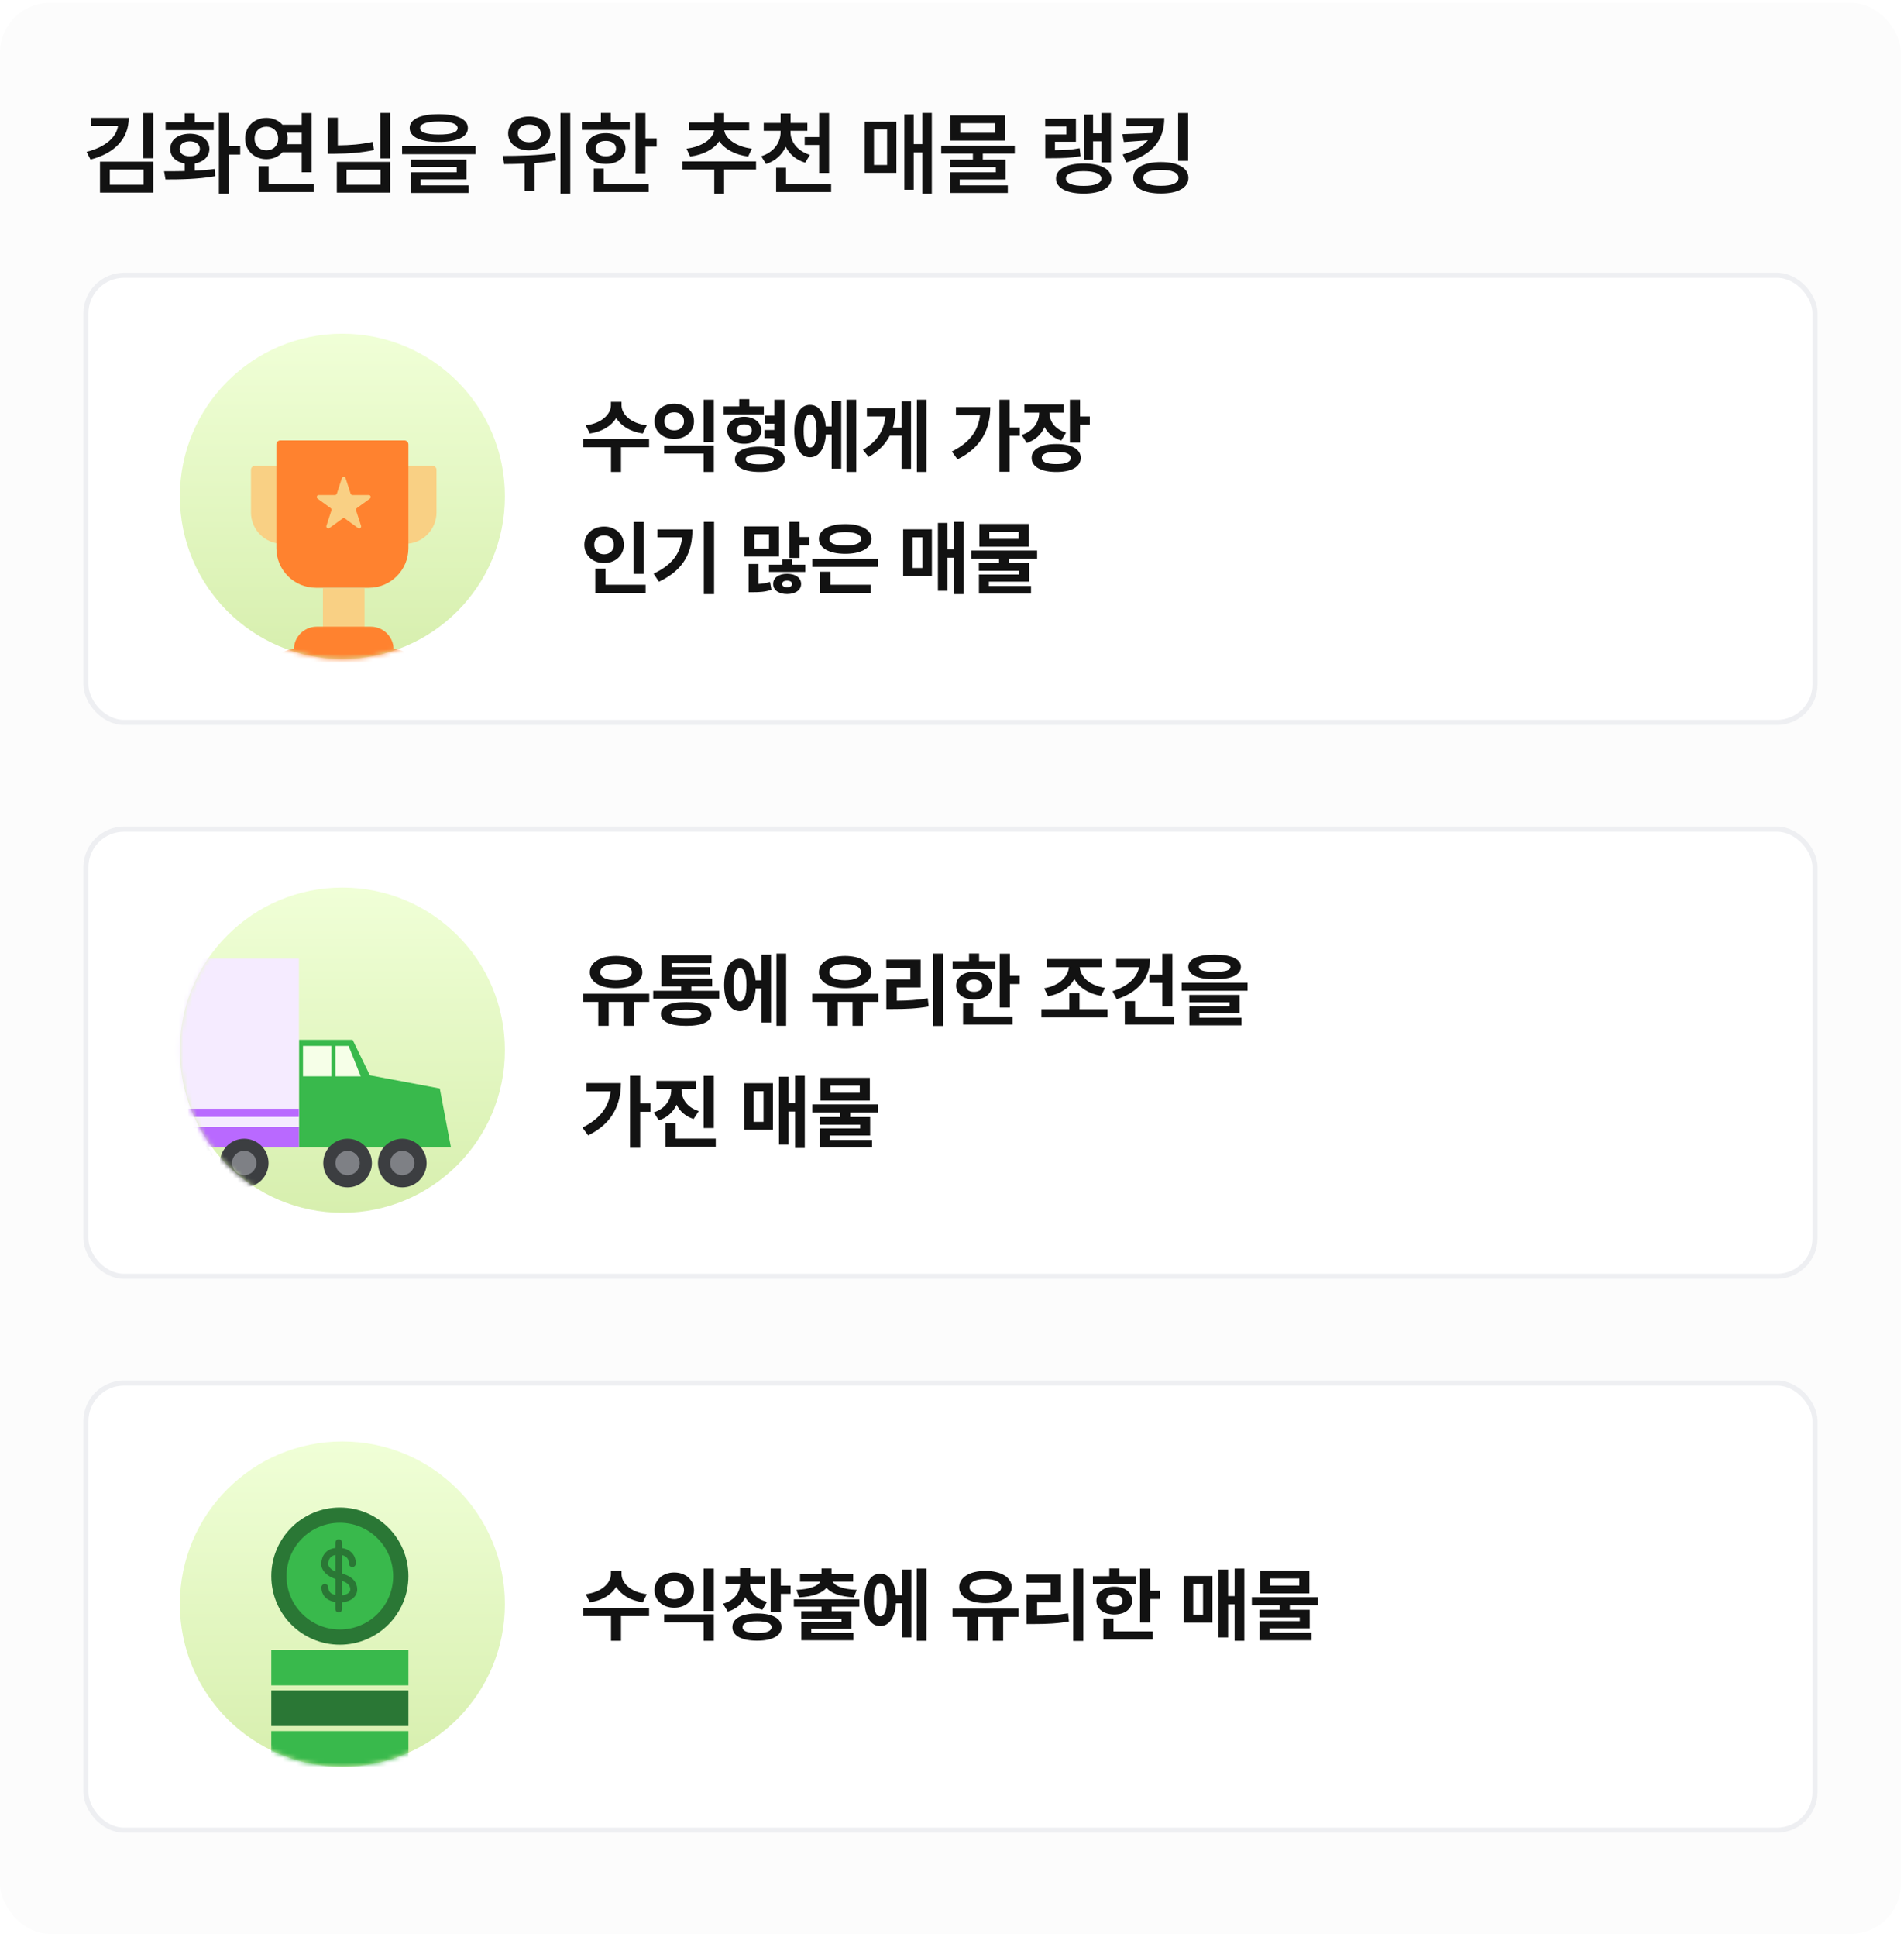 <svg width="421" height="428" viewBox="0 0 421 428" fill="none" xmlns="http://www.w3.org/2000/svg">
<rect y="0.612" width="420.324" height="426.776" rx="11.061" fill="#FCFCFC"/>
<path d="M28.462 26.045C28.472 30.674 25.324 33.891 20.014 35.263L19.145 33.566C23.3 32.49 25.738 30.388 26.103 27.782H20.172V26.045H28.462ZM22.106 42.567V35.737H33.891V42.567H22.106ZM24.277 40.83H31.739V37.474H24.277V40.83ZM31.68 34.967V24.979H33.891V34.967H31.68ZM50.61 24.959V32.322H53.117V34.158H50.61V42.804H48.399V24.959H50.61ZM36.279 37.849C37.631 37.849 39.201 37.849 40.839 37.81V36.142C38.895 35.806 37.631 34.592 37.641 32.914C37.631 30.901 39.398 29.569 41.964 29.559C44.501 29.569 46.287 30.901 46.307 32.914C46.287 34.602 44.994 35.816 43.05 36.142V37.731C44.55 37.652 46.05 37.533 47.452 37.336L47.59 38.935C43.76 39.636 39.635 39.665 36.595 39.665L36.279 37.849ZM36.615 28.749V27.012H40.839V25.038H43.05V27.012H47.254V28.749H36.615ZM39.714 32.914C39.704 33.941 40.612 34.543 41.964 34.533C43.297 34.543 44.195 33.941 44.195 32.914C44.195 31.878 43.297 31.246 41.964 31.236C40.612 31.246 39.704 31.878 39.714 32.914ZM68.909 24.979V38.066H66.718V33.645H62.464C61.615 34.602 60.352 35.175 58.92 35.184C56.226 35.175 54.203 33.26 54.203 30.625C54.203 27.96 56.226 26.055 58.92 26.045C60.342 26.055 61.605 26.617 62.454 27.565H66.718V24.979H68.909ZM56.295 30.625C56.295 32.214 57.391 33.23 58.92 33.23C60.381 33.23 61.496 32.214 61.506 30.625C61.496 29.026 60.381 27.999 58.92 27.999C57.391 27.999 56.295 29.026 56.295 30.625ZM57.203 42.449V36.724H59.394V40.672H69.363V42.449H57.203ZM63.421 29.341C63.53 29.746 63.599 30.171 63.599 30.625C63.599 31.059 63.539 31.473 63.431 31.868H66.718V29.341H63.421ZM86.26 24.959V35.007H84.088V24.959H86.26ZM72.481 33.98V26.006H74.692V32.125C77.486 32.105 79.884 31.898 82.41 31.355L82.687 33.171C79.844 33.753 77.16 33.961 74.001 33.98H72.481ZM74.475 42.567V35.777H86.26V42.567H74.475ZM76.627 40.83H84.128V37.494H76.627V40.83ZM97.018 25.236C101.084 25.245 103.443 26.321 103.453 28.295C103.443 30.289 101.084 31.365 97.018 31.375C92.961 31.365 90.583 30.289 90.583 28.295C90.583 26.321 92.961 25.245 97.018 25.236ZM88.905 34.079V32.322H105.17V34.079H88.905ZM90.82 36.902V35.283H103.137V39.645H92.991V40.968H103.631V42.646H90.839V38.086H100.985V36.902H90.82ZM92.892 28.295C92.882 29.282 94.304 29.736 97.018 29.736C99.772 29.736 101.183 29.282 101.183 28.295C101.183 27.377 99.772 26.854 97.018 26.854C94.304 26.854 92.882 27.377 92.892 28.295ZM116.994 25.749C119.708 25.739 121.673 27.259 121.673 29.499C121.673 31.7 119.708 33.24 116.994 33.23C114.31 33.24 112.355 31.7 112.355 29.499C112.355 27.259 114.31 25.739 116.994 25.749ZM111.191 34.454C114.408 34.454 118.919 34.395 122.758 33.822L122.916 35.441C121.376 35.737 119.778 35.925 118.218 36.043V42.251H116.007V36.171C114.359 36.24 112.809 36.26 111.467 36.27L111.191 34.454ZM114.487 29.499C114.477 30.694 115.534 31.444 116.994 31.434C118.514 31.444 119.58 30.694 119.58 29.499C119.58 28.266 118.514 27.506 116.994 27.525C115.534 27.506 114.477 28.266 114.487 29.499ZM123.923 42.784V24.979H126.094V42.784H123.923ZM142.715 24.979V30.585H145.202V32.401H142.715V38.303H140.524V24.979H142.715ZM128.66 28.71V26.953H132.865V24.959H135.056V26.953H139.241V28.71H128.66ZM129.568 32.855C129.568 30.802 131.355 29.44 133.951 29.44C136.527 29.44 138.303 30.802 138.313 32.855C138.303 34.898 136.527 36.231 133.951 36.231C131.355 36.231 129.568 34.898 129.568 32.855ZM131.286 42.449V37.257H133.477V40.672H143.426V42.449H131.286ZM131.7 32.855C131.69 33.931 132.598 34.543 133.951 34.533C135.303 34.543 136.221 33.931 136.221 32.855C136.221 31.769 135.303 31.138 133.951 31.138C132.598 31.138 131.69 31.769 131.7 32.855ZM167.172 35.678V37.474H160.105V42.824H157.934V37.474H150.907V35.678H167.172ZM151.795 32.855C155.358 32.421 157.697 30.595 157.914 28.808H152.407V27.071H157.934V24.979H160.105V27.071H165.652V28.808H160.145C160.352 30.575 162.681 32.421 166.244 32.855L165.435 34.592C162.484 34.217 160.194 32.924 159.04 31.207C157.875 32.944 155.555 34.217 152.585 34.592L151.795 32.855ZM174.792 29.183C174.782 31.305 176.272 33.368 179.095 34.237L178.029 35.954C176.006 35.352 174.535 34.059 173.726 32.421C172.936 34.188 171.466 35.579 169.383 36.25L168.317 34.533C171.13 33.654 172.601 31.473 172.601 29.183V28.907H168.87V27.17H172.601V25.078H174.811V27.17H178.522V28.907H174.792V29.183ZM171.614 42.449V37.079H173.805V40.672H183.773V42.449H171.614ZM177.93 32.046V30.289H181.128V24.979H183.319V38.224H181.128V32.046H177.93ZM206.039 24.959V42.804H203.927V33.664H202.032V41.935H199.96V25.275H202.032V31.848H203.927V24.959H206.039ZM191.195 38.205V26.894H198.203V38.205H191.195ZM193.248 36.467H196.15V28.631H193.248V36.467ZM224.377 32.204V33.941H217.311V35.283H222.344V39.665H212.198V40.968H222.838V42.646H210.047V38.086H220.193V36.941H210.027V35.283H215.12V33.941H208.112V32.204H224.377ZM210.165 31.078V25.512H222.285V31.078H210.165ZM212.317 29.361H220.094V27.229H212.317V29.361ZM245.637 24.979V35.895H243.545V31.236H241.689V35.303H239.636V25.315H241.689V29.46H243.545V24.979H245.637ZM231.109 27.96V26.223H237.899V31.335H233.26V33.21C235.343 33.191 236.912 33.102 238.728 32.756L238.926 34.513C236.774 34.908 234.968 34.967 232.352 34.967H231.128V29.716H235.787V27.96H231.109ZM233.497 39.448C233.487 37.376 235.856 36.142 239.616 36.132C243.347 36.142 245.726 37.376 245.736 39.448C245.726 41.531 243.347 42.784 239.616 42.784C235.856 42.784 233.487 41.531 233.497 39.448ZM235.688 39.448C235.678 40.534 237.139 41.087 239.616 41.087C242.054 41.087 243.515 40.534 243.525 39.448C243.515 38.412 242.054 37.83 239.616 37.83C237.139 37.83 235.678 38.412 235.688 39.448ZM257.441 26.084C257.422 30.891 254.964 34.188 249.052 35.895L248.243 34.138C250.967 33.388 252.743 32.322 253.809 31L248.499 31.394L248.164 29.657L254.717 29.41C254.905 28.917 255.023 28.394 255.082 27.841H249.072V26.084H257.441ZM250.572 39.31C250.572 37.099 252.911 35.816 256.711 35.816C260.412 35.816 262.771 37.099 262.771 39.31C262.771 41.511 260.412 42.764 256.711 42.764C252.911 42.764 250.572 41.511 250.572 39.31ZM252.783 39.31C252.783 40.435 254.174 41.077 256.711 41.067C259.168 41.077 260.59 40.435 260.58 39.31C260.59 38.165 259.168 37.543 256.711 37.553C254.174 37.543 252.783 38.165 252.783 39.31ZM260.501 35.559V24.979H262.712V35.559H260.501Z" fill="#121212"/>
<g filter="url(#filter0_d_1110_22486)">
<rect x="18.435" y="60.277" width="383.454" height="99.944" rx="8.984" fill="white"/>
<rect x="18.996" y="60.838" width="382.331" height="98.821" rx="8.422" stroke="#EEEFF2" stroke-width="1.123"/>
<circle cx="75.705" cy="109.687" r="35.935" fill="url(#paint0_linear_1110_22486)"/>
<mask id="mask0_1110_22486" style="mask-type:alpha" maskUnits="userSpaceOnUse" x="39" y="73" width="73" height="73">
<circle cx="75.705" cy="109.687" r="35.935" fill="#D9D9D9"/>
</mask>
<g mask="url(#mask0_1110_22486)">
<path d="M82.647 103.825C82.647 103.342 83.039 102.949 83.522 102.949H95.64C96.124 102.949 96.516 103.342 96.516 103.825V113.242C96.516 117.072 93.411 120.177 89.581 120.177C85.751 120.177 82.647 117.072 82.647 113.242V103.825Z" fill="#F9D084"/>
<path d="M55.492 103.825C55.492 103.341 55.884 102.949 56.368 102.949H68.486C68.97 102.949 69.362 103.341 69.362 103.825V113.242C69.362 117.072 66.257 120.177 62.427 120.177C58.597 120.177 55.492 117.072 55.492 113.242V103.825Z" fill="#F9D084"/>
<path d="M61.106 98.21C61.106 97.727 61.499 97.334 61.982 97.334H89.427C89.911 97.334 90.303 97.727 90.303 98.21V121.141C90.303 125.978 86.382 129.9 81.544 129.9H69.866C65.028 129.9 61.106 125.978 61.106 121.141V98.21Z" fill="#FF822F"/>
<rect x="71.405" y="130.027" width="9.198" height="9.052" fill="#F9D084"/>
<path d="M75.588 105.691C75.719 105.288 76.29 105.288 76.421 105.691L77.528 109.1C77.587 109.281 77.755 109.403 77.945 109.403L81.529 109.403C81.954 109.403 82.13 109.946 81.787 110.195L78.887 112.302C78.733 112.414 78.669 112.611 78.728 112.792L79.835 116.201C79.966 116.604 79.505 116.94 79.161 116.69L76.262 114.584C76.108 114.472 75.9 114.472 75.747 114.584L72.847 116.69C72.504 116.94 72.042 116.604 72.173 116.201L73.281 112.792C73.339 112.611 73.275 112.414 73.121 112.302L70.222 110.195C69.878 109.946 70.055 109.403 70.479 109.403L74.063 109.403C74.253 109.403 74.421 109.281 74.48 109.1L75.588 105.691Z" fill="#F9D084"/>
<path d="M64.981 143.538C64.981 143.817 65.207 144.043 65.486 144.043H86.522C86.801 144.043 87.027 143.817 87.027 143.538C87.027 140.753 84.769 138.495 81.983 138.495H70.025C67.24 138.495 64.981 140.753 64.981 143.538Z" fill="#FF822F"/>
<path d="M60.018 148.502C60.018 148.78 60.243 149.006 60.522 149.006H91.632C91.911 149.006 92.137 148.78 92.137 148.502C92.137 145.716 89.879 143.458 87.093 143.458H65.061C62.276 143.458 60.018 145.716 60.018 148.502Z" fill="#FF822F"/>
</g>
<path d="M137.433 89.58C137.424 91.466 139.354 93.545 143.013 94.002L142.135 95.809C139.346 95.405 137.301 94.116 136.257 92.387C135.205 94.107 133.169 95.405 130.414 95.809L129.52 94.002C133.152 93.545 135.073 91.466 135.082 89.58V88.808H137.433V89.58ZM128.958 98.844V97.019H143.522V98.844H137.31V104.301H135.099V98.844H128.958ZM157.839 98.458V104.301H155.593V100.248H146.855V98.458H157.839ZM144.714 93.089C144.714 90.835 146.592 89.203 149.083 89.211C151.566 89.203 153.444 90.835 153.452 93.089C153.444 95.397 151.566 97.011 149.083 97.002C146.592 97.011 144.714 95.397 144.714 93.089ZM146.908 93.089C146.89 94.379 147.802 95.116 149.083 95.107C150.329 95.116 151.233 94.379 151.241 93.089C151.233 91.843 150.329 91.115 149.083 91.124C147.802 91.115 146.89 91.843 146.908 93.089ZM155.593 97.704V88.334H157.839V97.704H155.593ZM168.893 89.808V91.58H160.014V89.808H163.453V88.194H165.682V89.808H168.893ZM160.804 95.107C160.786 93.335 162.339 92.115 164.541 92.107C166.734 92.115 168.314 93.335 168.331 95.107C168.314 96.897 166.734 98.081 164.541 98.072C162.339 98.081 160.786 96.897 160.804 95.107ZM162.506 101.511C162.497 99.739 164.603 98.695 168.015 98.704C171.411 98.695 173.516 99.739 173.525 101.511C173.516 103.248 171.411 104.31 168.015 104.301C164.603 104.31 162.497 103.248 162.506 101.511ZM162.892 95.107C162.883 95.967 163.532 96.423 164.541 96.423C165.541 96.423 166.243 95.967 166.243 95.107C166.243 94.256 165.541 93.782 164.541 93.773C163.532 93.782 162.883 94.256 162.892 95.107ZM164.857 101.511C164.857 102.24 165.971 102.617 168.015 102.617C170.016 102.617 171.121 102.24 171.121 101.511C171.121 100.748 170.016 100.406 168.015 100.388C165.971 100.406 164.857 100.748 164.857 101.511ZM169.033 96.826V95.037H171.209V93.633H169.068V91.843H171.209V88.334H173.437V98.511H171.209V96.826H169.033ZM189.334 88.334V104.301H187.193V88.334H189.334ZM175.63 95.247C175.63 91.677 176.99 89.466 179.104 89.475C181.025 89.466 182.341 91.264 182.587 94.247H183.894V88.562H186V103.564H183.894V96.019H182.605C182.412 99.151 181.069 101.055 179.104 101.055C176.99 101.055 175.63 98.836 175.63 95.247ZM177.7 95.247C177.683 97.704 178.209 98.915 179.104 98.897C180.025 98.915 180.569 97.704 180.56 95.247C180.569 92.8 180.025 91.58 179.104 91.58C178.209 91.58 177.683 92.8 177.7 95.247ZM204.844 88.334V104.301H202.739V88.334H204.844ZM190.807 99.406C194.036 97.493 195.457 95.168 195.764 92.036H191.684V90.229H197.984C197.984 91.756 197.817 93.177 197.431 94.493H199.352V88.685H201.44V103.599H199.352V96.265H196.738C195.825 98.09 194.343 99.669 192.07 100.985L190.807 99.406ZM223.232 88.334V94.458H225.495V96.3H223.232V104.266H220.986V88.334H223.232ZM210.458 99.792C214.239 97.897 216.275 95.353 216.696 91.791H211.37V89.966H218.968C218.95 94.739 217.091 98.871 211.721 101.511L210.458 99.792ZM235.215 89.404V91.194H232.04C232.048 93.054 233.18 94.853 235.724 95.598L234.654 97.353C232.891 96.818 231.662 95.739 230.961 94.379C230.25 95.984 228.951 97.265 227.039 97.897L225.898 96.125C228.548 95.291 229.75 93.221 229.776 91.194H226.513V89.404H235.215ZM228.109 101.196C228.1 99.248 230.206 98.116 233.584 98.125C236.909 98.116 238.962 99.248 238.97 101.196C238.962 103.152 236.909 104.31 233.584 104.301C230.206 104.31 228.1 103.152 228.109 101.196ZM230.355 101.196C230.338 102.108 231.487 102.564 233.584 102.564C235.654 102.564 236.76 102.108 236.76 101.196C236.76 100.301 235.654 99.853 233.584 99.862C231.487 99.853 230.338 100.301 230.355 101.196ZM236.567 97.809V88.334H238.812V92.036H240.971V93.861H238.812V97.809H236.567ZM142.328 115.352V126.827H140.082V115.352H142.328ZM129.204 120.387C129.204 118.045 131.116 116.361 133.573 116.369C136.021 116.361 137.933 118.045 137.942 120.387C137.933 122.765 136.021 124.441 133.573 124.441C131.116 124.441 129.204 122.765 129.204 120.387ZM131.397 120.387C131.38 121.721 132.318 122.493 133.573 122.493C134.783 122.493 135.722 121.721 135.731 120.387C135.722 119.089 134.783 118.308 133.573 118.317C132.318 118.308 131.38 119.089 131.397 120.387ZM131.625 131.021V125.669H133.889V129.231H142.75V131.021H131.625ZM157.892 115.334V131.301H155.628V115.334H157.892ZM144.521 126.774C148.645 124.827 150.461 122.3 150.82 118.756H145.381V117.001H153.101C153.093 121.844 151.399 125.871 145.697 128.564L144.521 126.774ZM176.77 115.334V118.685H178.929V120.528H176.77V123.3H174.525V115.334H176.77ZM164.576 122.984V116.334H172.244V122.984H164.576ZM165.541 130.88V124.634H167.717V129.055C168.603 128.994 169.436 128.862 170.261 128.599L170.577 130.336C169.234 130.819 167.945 130.88 166.418 130.88H165.541ZM166.787 121.23H170.033V118.071H166.787V121.23ZM170.033 126.406V124.792H172.98V123.634H175.156V124.792H178.069V126.406H170.033ZM170.963 129.055C170.945 127.66 172.2 126.809 174.033 126.809C175.867 126.809 177.13 127.66 177.139 129.055C177.13 130.424 175.867 131.284 174.033 131.284C172.191 131.284 170.945 130.424 170.963 129.055ZM172.945 129.055C172.937 129.547 173.402 129.792 174.033 129.792C174.674 129.792 175.13 129.547 175.139 129.055C175.13 128.564 174.674 128.327 174.033 128.318C173.402 128.327 172.937 128.564 172.945 129.055ZM194.176 123.493V125.283H179.613V123.493H194.176ZM181.069 119.089C181.069 117.054 183.376 115.808 186.894 115.825C190.386 115.808 192.693 117.054 192.702 119.089C192.693 121.133 190.386 122.388 186.894 122.388C183.376 122.388 181.069 121.133 181.069 119.089ZM181.367 131.021V126.353H183.613V129.231H192.527V131.021H181.367ZM183.403 119.089C183.385 120.08 184.675 120.58 186.894 120.58C189.096 120.58 190.386 120.08 190.386 119.089C190.386 118.124 189.096 117.598 186.894 117.58C184.675 117.598 183.385 118.124 183.403 119.089ZM213.09 115.334V131.301H210.949V123.248H209.511V130.564H207.387V115.562H209.511V121.423H210.949V115.334H213.09ZM199.702 127.283V116.983H206.054V127.283H199.702ZM201.79 125.529H203.966V118.756H201.79V125.529ZM229.32 121.668V123.441H223.144V124.458H227.548V128.546H218.652V129.512H227.969V131.196H216.458V126.967H225.337V126.143H216.441V124.458H220.898V123.441H214.757V121.668H229.32ZM216.564 120.826V115.79H227.478V120.826H216.564ZM218.757 119.107H225.249V117.527H218.757V119.107Z" fill="#121212"/>
</g>
<g filter="url(#filter1_d_1110_22486)">
<rect x="18.435" y="182.68" width="383.454" height="99.944" rx="8.984" fill="white"/>
<rect x="18.996" y="183.241" width="382.331" height="98.821" rx="8.422" stroke="#EEEFF2" stroke-width="1.123"/>
<circle cx="75.705" cy="232.09" r="35.935" fill="url(#paint1_linear_1110_22486)"/>
<mask id="mask1_1110_22486" style="mask-type:alpha" maskUnits="userSpaceOnUse" x="39" y="196" width="73" height="73">
<circle cx="75.705" cy="232.09" r="35.935" fill="url(#paint2_linear_1110_22486)"/>
</mask>
<g mask="url(#mask1_1110_22486)">
<path d="M66.099 253.549V229.801H77.973L81.782 237.642L97.241 240.555L99.705 253.549H66.099Z" fill="#39B94C"/>
<rect x="66.995" y="231.144" width="6.273" height="6.721" fill="#F6FFE8"/>
<path d="M74.164 237.866V231.144H77.077L79.765 237.866H74.164Z" fill="#F6FFE8"/>
<rect x="-5.148" y="211.876" width="71.246" height="37.191" fill="#F5EBFF"/>
<rect width="71.246" height="4.481" transform="matrix(1 0 0 -1 -5.148 253.549)" fill="#B969FF"/>
<rect width="71.246" height="1.792" transform="matrix(1 0 0 -1 -5.148 246.827)" fill="#B969FF"/>
<circle cx="88.951" cy="257.032" r="5.377" fill="#3C3E41"/>
<circle cx="88.951" cy="257.032" r="2.689" fill="#7E8085"/>
<circle cx="76.853" cy="257.032" r="5.377" fill="#3C3E41"/>
<circle cx="76.853" cy="257.032" r="2.689" fill="#7E8085"/>
<circle cx="53.999" cy="257.032" r="5.377" fill="#3C3E41"/>
<circle cx="53.999" cy="257.032" r="2.689" fill="#7E8085"/>
<circle cx="41.901" cy="257.033" r="5.377" fill="#3C3E41"/>
<circle cx="41.901" cy="257.032" r="2.689" fill="#7E8085"/>
</g>
<path d="M143.557 219.615V221.423H140.135V226.704H137.854V221.423H134.59V226.704H132.292V221.423H128.941V219.615H143.557ZM130.414 214.878C130.406 212.676 132.774 211.272 136.205 211.263C139.635 211.272 142.03 212.676 142.03 214.878C142.03 217.027 139.635 218.396 136.205 218.387C132.774 218.396 130.406 217.027 130.414 214.878ZM132.713 214.878C132.704 216.001 134.064 216.624 136.205 216.633C138.363 216.624 139.714 216.001 139.714 214.878C139.714 213.702 138.363 213.062 136.205 213.053C134.064 213.062 132.704 213.702 132.713 214.878ZM159.032 218.966V220.721H144.434V218.966H150.61V217.984H146.258V211.123H157.33V212.843H148.504V213.737H156.962V215.352H148.504V216.264H157.47V217.984H152.856V218.966H159.032ZM146.136 224.072C146.136 222.388 148.153 221.44 151.733 221.458C155.251 221.44 157.277 222.388 157.295 224.072C157.277 225.792 155.251 226.713 151.733 226.704C148.153 226.713 146.136 225.792 146.136 224.072ZM148.381 224.072C148.364 224.756 149.434 225.055 151.733 225.055C153.979 225.055 155.04 224.756 155.049 224.072C155.04 223.405 153.979 223.098 151.733 223.107C149.434 223.098 148.364 223.405 148.381 224.072ZM173.823 210.737V226.704H171.682V210.737H173.823ZM160.119 217.65C160.119 214.08 161.479 211.869 163.594 211.877C165.515 211.869 166.831 213.667 167.077 216.65H168.384V210.965H170.489V225.967H168.384V218.422H167.094C166.901 221.554 165.559 223.458 163.594 223.458C161.479 223.458 160.119 221.238 160.119 217.65ZM162.19 217.65C162.172 220.107 162.699 221.317 163.594 221.3C164.515 221.317 165.059 220.107 165.05 217.65C165.059 215.203 164.515 213.983 163.594 213.983C162.699 213.983 162.172 215.203 162.19 217.65ZM194.211 219.615V221.423H190.79V226.704H188.509V221.423H185.245V226.704H182.946V221.423H179.595V219.615H194.211ZM181.069 214.878C181.06 212.676 183.429 211.272 186.859 211.263C190.289 211.272 192.685 212.676 192.685 214.878C192.685 217.027 190.289 218.396 186.859 218.387C183.429 218.396 181.06 217.027 181.069 214.878ZM183.367 214.878C183.359 216.001 184.719 216.624 186.859 216.633C189.017 216.624 190.368 216.001 190.368 214.878C190.368 213.702 189.017 213.062 186.859 213.053C184.719 213.062 183.359 213.702 183.367 214.878ZM208.511 210.737V226.739H206.282V210.737H208.511ZM195.965 213.878V212.071H203.563V218.229H198.299V221.159C200.738 221.142 202.8 221.019 205.142 220.633L205.335 222.44C202.712 222.905 200.334 223.002 197.422 223.002H195.983V216.457H201.282V213.878H195.965ZM223.302 210.755V215.65H225.46V217.475H223.302V222.668H221.056V210.755H223.302ZM210.634 214.194V212.421H214.266V210.719H216.494V212.421H220.109V214.194H210.634ZM211.406 217.843C211.406 215.992 213.046 214.755 215.371 214.755C217.687 214.755 219.301 215.992 219.301 217.843C219.301 219.686 217.687 220.896 215.371 220.896C213.046 220.896 211.406 219.686 211.406 217.843ZM212.95 226.423V221.756H215.178V224.634H223.881V226.423H212.95ZM213.599 217.843C213.59 218.721 214.301 219.194 215.371 219.194C216.45 219.194 217.178 218.721 217.178 217.843C217.178 216.957 216.45 216.466 215.371 216.457C214.301 216.466 213.59 216.957 213.599 217.843ZM244.883 223.037V224.844H230.267V223.037H236.443V219.475H238.689V223.037H244.883ZM230.864 218.405C234.18 217.87 236.163 215.869 236.356 213.755H231.478V211.948H243.602V213.755H238.742C238.917 215.86 240.918 217.817 244.339 218.317L243.462 220.089C240.663 219.598 238.593 218.238 237.557 216.343C236.549 218.264 234.496 219.677 231.741 220.177L230.864 218.405ZM259.235 210.755V222.423H257.007V217.212H254.147V215.369H257.007V210.755H259.235ZM245.988 219.054C249.296 218.019 251.436 216.106 251.849 213.755H246.813V211.93H254.287C254.287 216.211 251.568 219.379 246.9 220.826L245.988 219.054ZM248.708 226.423V221.247H250.989V224.634H259.639V226.423H248.708ZM268.57 210.965C272.246 210.965 274.369 211.93 274.378 213.685C274.369 215.466 272.246 216.422 268.57 216.422C264.885 216.422 262.744 215.466 262.744 213.685C262.744 211.93 264.885 210.965 268.57 210.965ZM261.288 218.949V217.176H275.851V218.949H261.288ZM262.972 221.51V219.879H274.079V223.949H265.183V224.914H274.5V226.599H262.99V222.388H271.868V221.51H262.972ZM265.096 213.685C265.087 214.466 266.227 214.773 268.57 214.773C270.93 214.773 272.061 214.466 272.061 213.685C272.061 212.974 270.93 212.597 268.57 212.597C266.227 212.597 265.087 212.974 265.096 213.685ZM141.556 237.737V243.861H143.82V245.703H141.556V253.669H139.31V237.737H141.556ZM128.783 249.195C132.564 247.3 134.599 244.755 135.02 241.194H129.695V239.369H137.293C137.275 244.141 135.415 248.274 130.046 250.914L128.783 249.195ZM150.698 240.895C150.689 242.799 151.882 244.747 154.505 245.545L153.365 247.3C151.575 246.729 150.32 245.58 149.601 244.141C148.873 245.721 147.574 246.975 145.697 247.598L144.539 245.843C147.197 244.992 148.417 242.913 148.417 240.895V240.667H145.135V238.877H153.909V240.667H150.698V240.895ZM147.136 253.423V248.247H149.399V251.634H158.26V253.423H147.136ZM155.593 249.3V237.755H157.839V249.3H155.593ZM177.946 237.737V253.704H175.805V245.65H174.367V252.967H172.244V237.965H174.367V243.826H175.805V237.737H177.946ZM164.558 249.686V239.386H170.91V249.686H164.558ZM166.646 247.931H168.822V241.159H166.646V247.931ZM194.176 244.071V245.843H188V246.861H192.404V250.949H183.508V251.914H192.825V253.599H181.315V249.37H190.193V248.545H181.297V246.861H185.754V245.843H179.613V244.071H194.176ZM181.42 243.229V238.193H192.334V243.229H181.42ZM183.613 241.509H190.105V239.93H183.613V241.509Z" fill="#121212"/>
</g>
<g filter="url(#filter2_d_1110_22486)">
<rect x="18.435" y="305.082" width="383.454" height="99.944" rx="8.984" fill="white"/>
<rect x="18.996" y="305.644" width="382.331" height="98.821" rx="8.422" stroke="#EEEFF2" stroke-width="1.123"/>
<circle cx="75.705" cy="354.493" r="35.935" fill="url(#paint3_linear_1110_22486)"/>
<mask id="mask2_1110_22486" style="mask-type:alpha" maskUnits="userSpaceOnUse" x="39" y="318" width="73" height="73">
<circle cx="75.705" cy="354.493" r="35.935" fill="url(#paint4_linear_1110_22486)"/>
</mask>
<g mask="url(#mask2_1110_22486)">
<circle cx="75.143" cy="348.316" r="15.16" fill="#2A7735"/>
<circle cx="75.144" cy="348.316" r="11.791" fill="#39B94C"/>
<path d="M77.909 345.531C77.971 344.629 77.43 342.825 74.773 342.825C72.117 342.825 71.699 344.916 71.822 345.961C71.924 346.535 72.658 347.806 74.773 348.298C77.417 348.913 78.217 350.02 78.217 351.249C78.217 352.479 76.987 353.463 74.773 353.34C72.56 353.217 71.822 351.987 71.822 350.819" stroke="#2A7735" stroke-width="1.539" stroke-linecap="round" stroke-linejoin="round"/>
<path d="M74.897 355.616V340.92" stroke="#2A7735" stroke-width="1.475" stroke-linecap="round" stroke-linejoin="round"/>
<rect x="59.983" y="373.583" width="30.32" height="7.861" fill="#2A7735"/>
<rect x="59.983" y="364.599" width="30.32" height="7.861" fill="#39B94C"/>
<rect x="59.983" y="382.567" width="30.32" height="7.861" fill="#39B94C"/>
</g>
<path d="M137.433 347.886C137.424 349.772 139.354 351.851 143.013 352.307L142.135 354.115C139.346 353.711 137.301 352.421 136.257 350.693C135.205 352.413 133.169 353.711 130.414 354.115L129.52 352.307C133.152 351.851 135.073 349.772 135.082 347.886V347.114H137.433V347.886ZM128.958 357.15V355.325H143.522V357.15H137.31V362.607H135.099V357.15H128.958ZM157.839 356.764V362.607H155.593V358.554H146.855V356.764H157.839ZM144.714 351.395C144.714 349.14 146.592 347.508 149.083 347.517C151.566 347.508 153.444 349.14 153.452 351.395C153.444 353.702 151.566 355.317 149.083 355.308C146.592 355.317 144.714 353.702 144.714 351.395ZM146.908 351.395C146.89 352.685 147.802 353.422 149.083 353.413C150.329 353.422 151.233 352.685 151.241 351.395C151.233 350.149 150.329 349.421 149.083 349.43C147.802 349.421 146.89 350.149 146.908 351.395ZM155.593 356.01V346.64H157.839V356.01H155.593ZM169.086 348.324V350.079H165.857C165.883 351.711 167.024 353.343 169.594 354.009L168.577 355.764C166.761 355.281 165.506 354.273 164.787 352.992C164.085 354.448 162.804 355.606 160.927 356.168L159.856 354.413C162.427 353.711 163.611 351.904 163.629 350.079H160.418V348.324H163.629V346.57H165.892V348.324H169.086ZM161.944 359.607C161.936 357.668 164.015 356.571 167.419 356.571C170.753 356.571 172.797 357.668 172.805 359.607C172.797 361.493 170.753 362.589 167.419 362.589C164.015 362.589 161.936 361.493 161.944 359.607ZM164.19 359.607C164.173 360.475 165.296 360.905 167.419 360.905C169.489 360.905 170.595 360.475 170.595 359.607C170.595 358.694 169.489 358.291 167.419 358.291C165.296 358.291 164.173 358.694 164.19 359.607ZM170.402 356.273V346.64H172.648V350.43H174.806V352.237H172.648V356.273H170.402ZM190.018 353.448V355.08H183.877V356.08H188.281V359.975H179.385V360.852H188.702V362.502H177.192V358.466H186.07V357.677H177.174V356.08H181.648V355.08H175.525V353.448H190.018ZM176.086 351.36C179.28 351.219 180.903 350.456 181.368 349.535H176.893V347.886H181.648V346.622H183.859V347.886H188.649V349.535H184.131C184.587 350.456 186.219 351.219 189.439 351.36L188.79 353.009C185.824 352.86 183.763 352.114 182.754 350.912C181.745 352.114 179.692 352.86 176.7 353.009L176.086 351.36ZM204.844 346.64V362.607H202.703V346.64H204.844ZM191.14 353.553C191.14 349.982 192.5 347.772 194.615 347.78C196.536 347.772 197.852 349.57 198.098 352.553H199.405V346.868H201.51V361.87H199.405V354.325H198.115C197.922 357.457 196.58 359.361 194.615 359.361C192.5 359.361 191.14 357.141 191.14 353.553ZM193.211 353.553C193.193 356.01 193.72 357.22 194.615 357.203C195.536 357.22 196.08 356.01 196.071 353.553C196.08 351.105 195.536 349.886 194.615 349.886C193.72 349.886 193.193 351.105 193.211 353.553ZM225.232 355.518V357.326H221.811V362.607H219.53V357.326H216.266V362.607H213.967V357.326H210.616V355.518H225.232ZM212.09 350.781C212.081 348.579 214.45 347.175 217.88 347.166C221.31 347.175 223.706 348.579 223.706 350.781C223.706 352.93 221.31 354.299 217.88 354.29C214.45 354.299 212.081 352.93 212.09 350.781ZM214.388 350.781C214.38 351.904 215.74 352.527 217.88 352.535C220.038 352.527 221.389 351.904 221.389 350.781C221.389 349.605 220.038 348.965 217.88 348.956C215.74 348.965 214.38 349.605 214.388 350.781ZM239.532 346.64V362.642H237.303V346.64H239.532ZM226.986 349.781V347.973H234.584V354.132H229.32V357.062C231.759 357.045 233.821 356.922 236.163 356.536L236.356 358.343C233.733 358.808 231.355 358.905 228.443 358.905H227.004V352.36H232.303V349.781H226.986ZM254.323 346.657V351.553H256.481V353.378H254.323V358.571H252.077V346.657H254.323ZM241.655 350.097V348.324H245.287V346.622H247.515V348.324H251.13V350.097H241.655ZM242.427 353.746C242.427 351.895 244.067 350.658 246.392 350.658C248.708 350.658 250.322 351.895 250.322 353.746C250.322 355.589 248.708 356.799 246.392 356.799C244.067 356.799 242.427 355.589 242.427 353.746ZM243.971 362.326V357.659H246.199V360.537H254.902V362.326H243.971ZM244.62 353.746C244.611 354.623 245.322 355.097 246.392 355.097C247.471 355.097 248.199 354.623 248.199 353.746C248.199 352.86 247.471 352.369 246.392 352.36C245.322 352.369 244.611 352.86 244.62 353.746ZM275.132 346.64V362.607H272.991V354.553H271.553V361.87H269.429V346.868H271.553V352.728H272.991V346.64H275.132ZM261.744 358.589V348.289H268.096V358.589H261.744ZM263.832 356.834H266.008V350.061H263.832V356.834ZM291.362 352.974V354.746H285.186V355.764H289.59V359.852H280.694V360.817H290.011V362.502H278.5V358.273H287.379V357.448H278.483V355.764H282.94V354.746H276.798V352.974H291.362ZM278.606 352.132V347.096H289.52V352.132H278.606ZM280.799 350.412H287.291V348.833H280.799V350.412Z" fill="#121212"/>
</g>
<defs>
<filter id="filter0_d_1110_22486" x="-0.001" y="41.841" width="420.324" height="136.814" filterUnits="userSpaceOnUse" color-interpolation-filters="sRGB">
<feFlood flood-opacity="0" result="BackgroundImageFix"/>
<feColorMatrix in="SourceAlpha" type="matrix" values="0 0 0 0 0 0 0 0 0 0 0 0 0 0 0 0 0 0 127 0" result="hardAlpha"/>
<feOffset/>
<feGaussianBlur stdDeviation="9.218"/>
<feComposite in2="hardAlpha" operator="out"/>
<feColorMatrix type="matrix" values="0 0 0 0 0 0 0 0 0 0 0 0 0 0 0 0 0 0 0.08 0"/>
<feBlend mode="normal" in2="BackgroundImageFix" result="effect1_dropShadow_1110_22486"/>
<feBlend mode="normal" in="SourceGraphic" in2="effect1_dropShadow_1110_22486" result="shape"/>
</filter>
<filter id="filter1_d_1110_22486" x="-0.001" y="164.244" width="420.324" height="136.814" filterUnits="userSpaceOnUse" color-interpolation-filters="sRGB">
<feFlood flood-opacity="0" result="BackgroundImageFix"/>
<feColorMatrix in="SourceAlpha" type="matrix" values="0 0 0 0 0 0 0 0 0 0 0 0 0 0 0 0 0 0 127 0" result="hardAlpha"/>
<feOffset/>
<feGaussianBlur stdDeviation="9.218"/>
<feComposite in2="hardAlpha" operator="out"/>
<feColorMatrix type="matrix" values="0 0 0 0 0 0 0 0 0 0 0 0 0 0 0 0 0 0 0.08 0"/>
<feBlend mode="normal" in2="BackgroundImageFix" result="effect1_dropShadow_1110_22486"/>
<feBlend mode="normal" in="SourceGraphic" in2="effect1_dropShadow_1110_22486" result="shape"/>
</filter>
<filter id="filter2_d_1110_22486" x="-0.001" y="286.647" width="420.324" height="136.814" filterUnits="userSpaceOnUse" color-interpolation-filters="sRGB">
<feFlood flood-opacity="0" result="BackgroundImageFix"/>
<feColorMatrix in="SourceAlpha" type="matrix" values="0 0 0 0 0 0 0 0 0 0 0 0 0 0 0 0 0 0 127 0" result="hardAlpha"/>
<feOffset/>
<feGaussianBlur stdDeviation="9.218"/>
<feComposite in2="hardAlpha" operator="out"/>
<feColorMatrix type="matrix" values="0 0 0 0 0 0 0 0 0 0 0 0 0 0 0 0 0 0 0.08 0"/>
<feBlend mode="normal" in2="BackgroundImageFix" result="effect1_dropShadow_1110_22486"/>
<feBlend mode="normal" in="SourceGraphic" in2="effect1_dropShadow_1110_22486" result="shape"/>
</filter>
<linearGradient id="paint0_linear_1110_22486" x1="75.705" y1="73.752" x2="75.705" y2="145.622" gradientUnits="userSpaceOnUse">
<stop stop-color="#F0FFD7"/>
<stop offset="1" stop-color="#D7EFAE"/>
</linearGradient>
<linearGradient id="paint1_linear_1110_22486" x1="75.705" y1="196.155" x2="75.705" y2="268.025" gradientUnits="userSpaceOnUse">
<stop stop-color="#F0FFD7"/>
<stop offset="1" stop-color="#D7EFAE"/>
</linearGradient>
<linearGradient id="paint2_linear_1110_22486" x1="75.705" y1="196.155" x2="75.705" y2="268.025" gradientUnits="userSpaceOnUse">
<stop stop-color="#F0FFD7"/>
<stop offset="1" stop-color="#D7EFAE"/>
</linearGradient>
<linearGradient id="paint3_linear_1110_22486" x1="75.705" y1="318.558" x2="75.705" y2="390.428" gradientUnits="userSpaceOnUse">
<stop stop-color="#F0FFD7"/>
<stop offset="1" stop-color="#D7EFAE"/>
</linearGradient>
<linearGradient id="paint4_linear_1110_22486" x1="75.705" y1="318.558" x2="75.705" y2="390.428" gradientUnits="userSpaceOnUse">
<stop stop-color="#F0FFD7"/>
<stop offset="1" stop-color="#D7EFAE"/>
</linearGradient>
</defs>
</svg>

